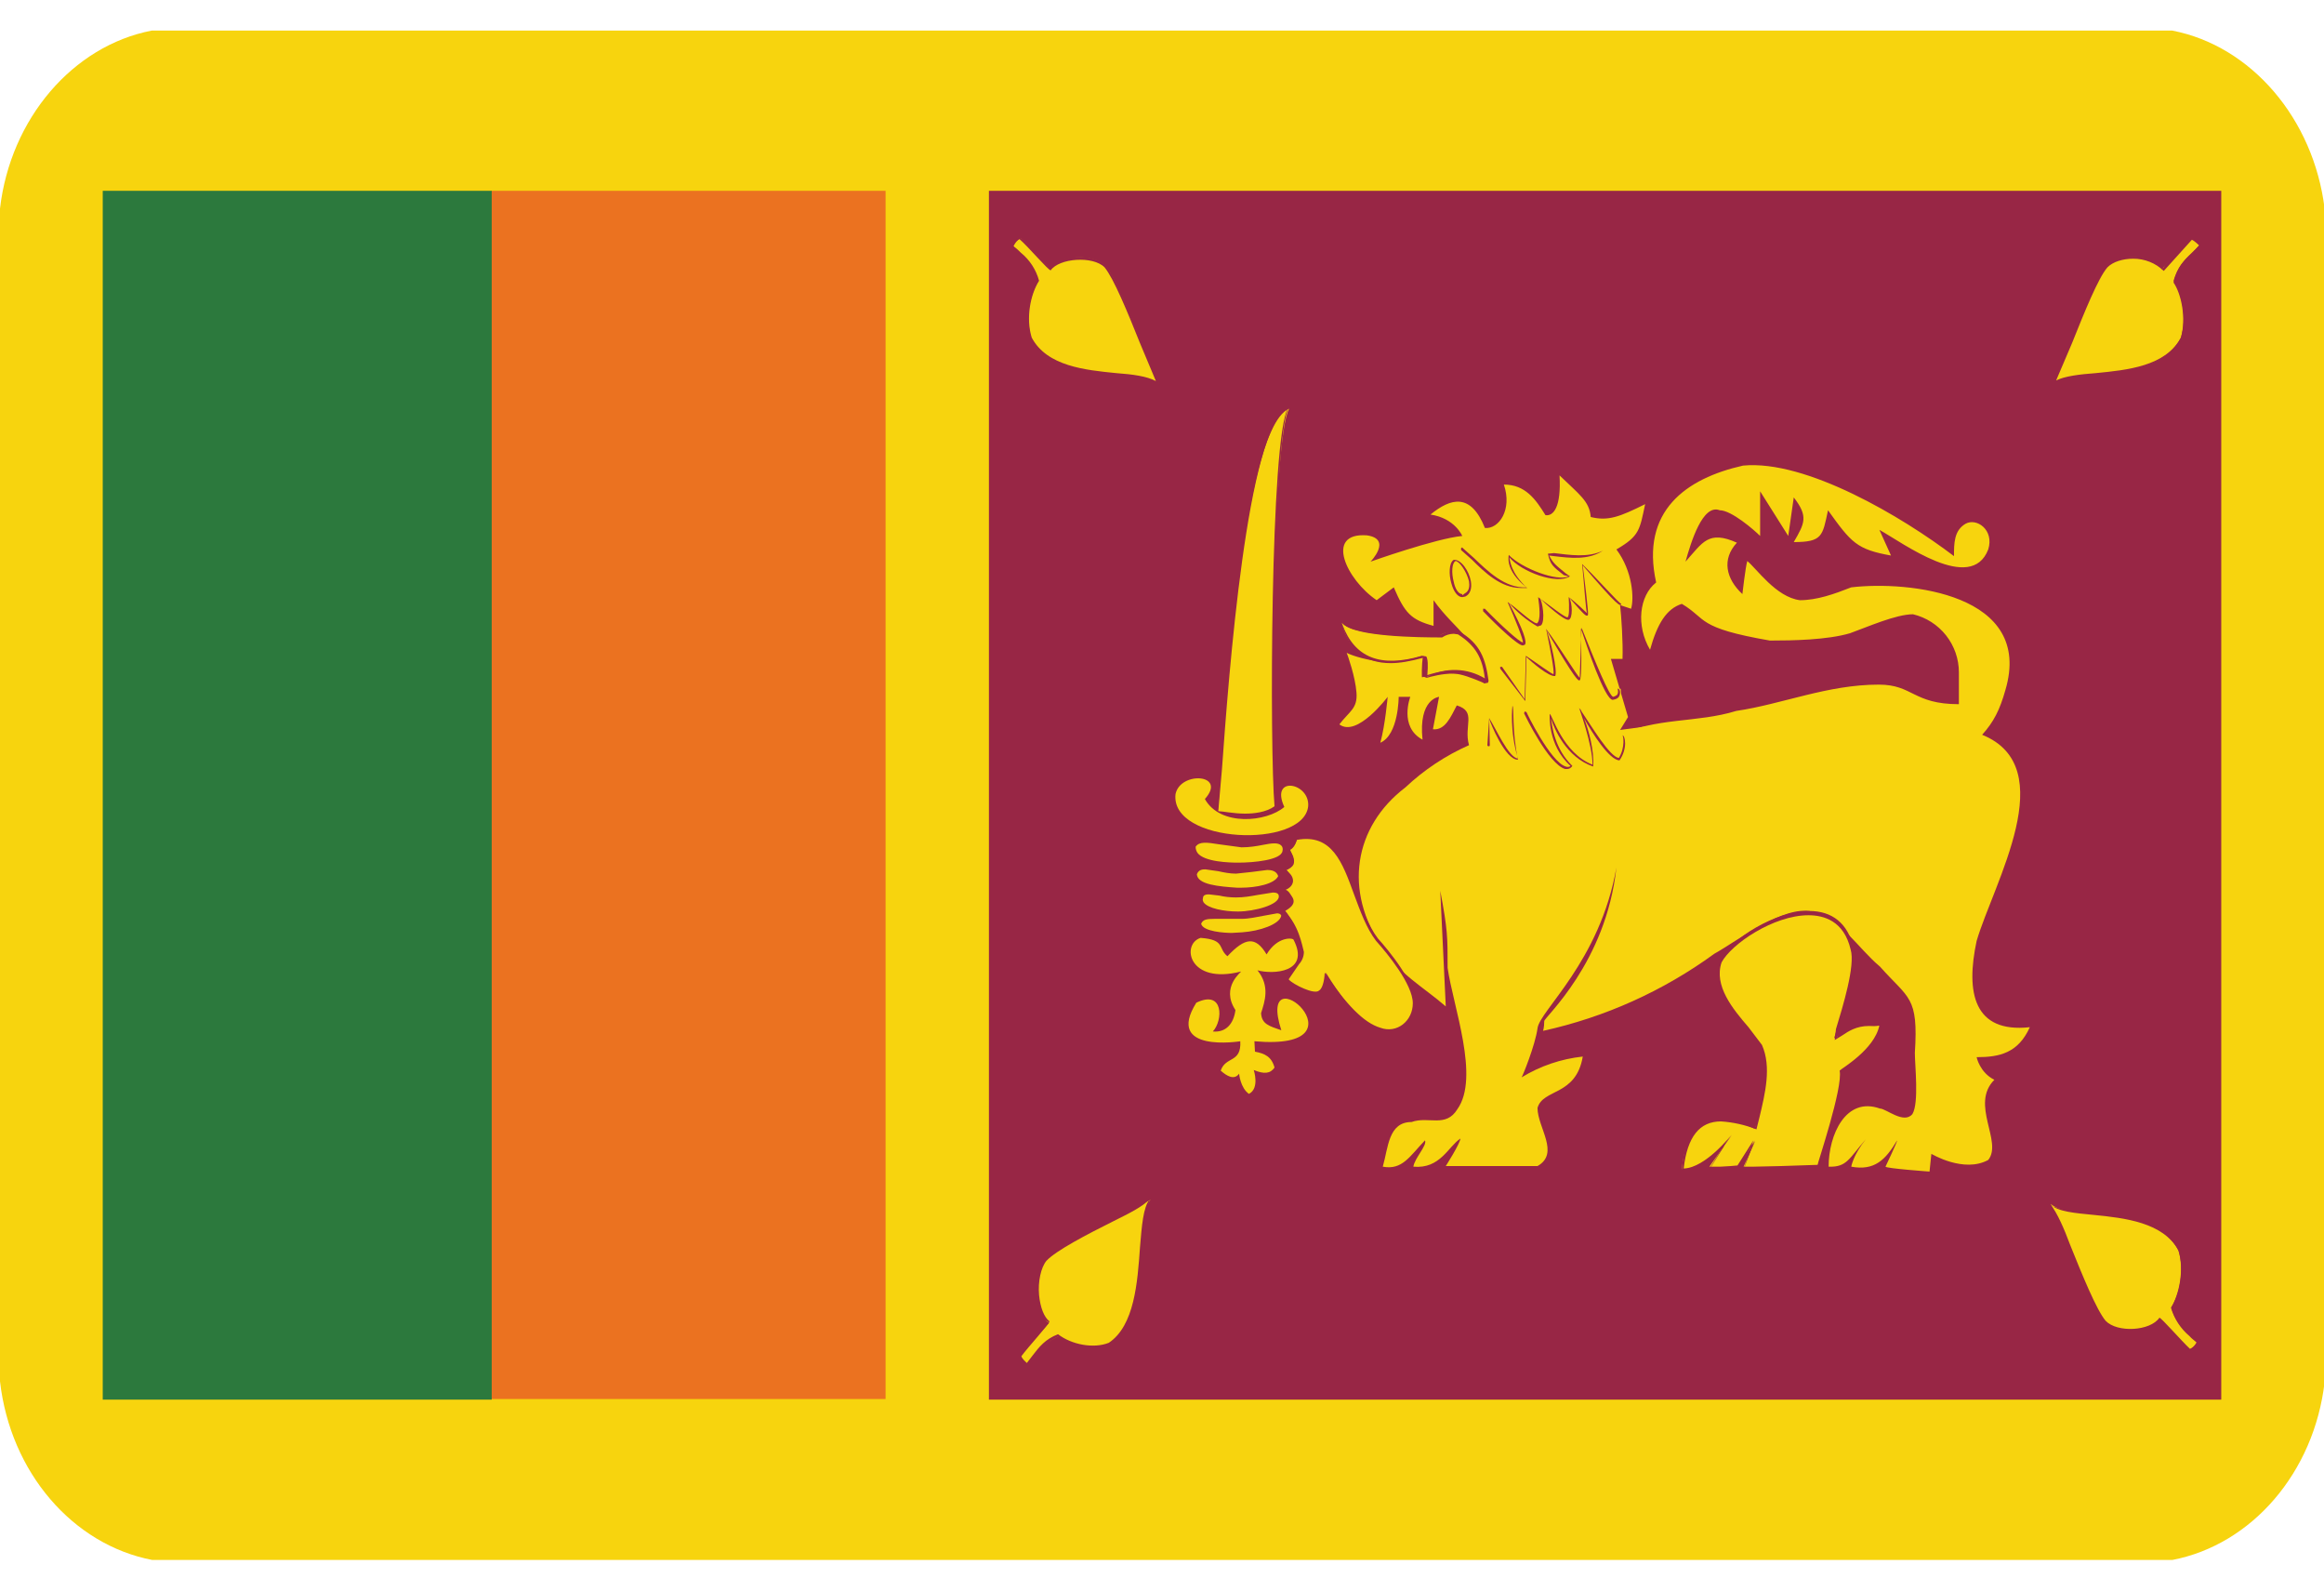 <svg width="38" height="26" viewBox="0 0 38 26" fill="none" xmlns="http://www.w3.org/2000/svg">
<g clip-path="url(#clip0_26003_90432)">
<g clip-path="url(#clip1_26003_90432)">
<path fill-rule="evenodd" clip-rule="evenodd" d="M2.49 25.5H35.52C36.82 25.25 37.84 24.07 38.01 22.59V3.41C37.83 1.94 36.81 0.75 35.52 0.5H2.48C1.19 0.75 0.17 1.94 0 3.41V22.58C0.17 24.07 1.19 25.25 2.49 25.5Z" fill="#F7D40E"/>
<path fill-rule="evenodd" clip-rule="evenodd" d="M8.03 3.119H14.48V22.869H8.03V3.119Z" fill="#EB7220"/>
<path fill-rule="evenodd" clip-rule="evenodd" d="M1.68 3.119H8.04V22.879H1.68V3.119Z" fill="#2C793D"/>
<path fill-rule="evenodd" clip-rule="evenodd" d="M16.17 3.119H36.32V22.879H16.17V3.119Z" fill="#982645"/>
<path fill-rule="evenodd" clip-rule="evenodd" d="M23.85 12.29L24.18 12.3C24.18 12.3 23.81 12.66 23.89 13.14C24.28 12.49 24.43 12.61 24.43 12.61C24.31 12.76 24.08 12.96 24.26 13.4C24.41 12.95 24.73 12.6 24.73 12.6C24.73 12.6 24.64 13.1 24.83 13.56C24.97 13.1 25.2 12.71 25.2 12.71C25.2 12.71 25.17 13.2 25.36 13.39C25.52 13.24 25.62 12.84 25.62 12.84C25.62 12.84 25.91 13.42 26.09 13.5C26.23 13.11 26.23 12.8 26.23 12.8C26.23 12.8 26.83 13.28 27.31 13C26.88 12.82 26.74 12.42 26.74 12.42C26.74 12.42 27.51 12.8 27.85 12.63C27.53 12.35 26.77 11.94 26.77 11.94C26.77 11.94 27.33 12.17 27.49 12.12C27.41 11.99 27.17 11.84 27.17 11.84L23.85 12.29Z" fill="#F7D40E"/>
<path fill-rule="evenodd" clip-rule="evenodd" d="M24.85 13.569C24.65 13.169 24.69 12.729 24.71 12.619C24.67 12.709 24.41 13.019 24.28 13.409C24.08 12.989 24.26 12.779 24.38 12.639L24.41 12.609C24.38 12.629 24.23 12.629 23.91 13.159C23.79 12.659 24.17 12.289 24.17 12.289L23.85 12.329C23.84 12.329 23.83 12.319 23.83 12.299L23.85 12.279L24.18 12.289C24.19 12.329 23.83 12.679 23.91 13.139C24.13 12.709 24.28 12.599 24.37 12.589C24.42 12.579 24.44 12.589 24.44 12.599L24.41 12.669C24.29 12.819 24.12 13.009 24.28 13.389C24.4 12.939 24.71 12.589 24.71 12.589C24.74 12.609 24.66 13.109 24.85 13.549C24.95 13.099 25.18 12.699 25.18 12.699C25.22 12.709 25.18 13.199 25.37 13.379C25.49 13.229 25.59 12.849 25.59 12.839C25.63 12.839 25.92 13.399 26.09 13.489C26.2 13.119 26.21 12.819 26.21 12.809C26.23 12.799 26.6 13.069 26.97 13.069C27.082 13.073 27.193 13.045 27.29 12.989C26.86 12.859 26.72 12.459 26.71 12.439C26.74 12.419 27.25 12.659 27.61 12.659C27.69 12.659 27.77 12.649 27.82 12.619C27.47 12.386 27.11 12.169 26.74 11.969C26.75 11.939 27.2 12.109 27.4 12.109H27.46C27.36 12.016 27.249 11.936 27.13 11.869C27.16 11.839 27.4 11.989 27.48 12.109C27.36 12.169 27.08 12.099 26.9 12.029C27.15 12.149 27.6 12.419 27.83 12.619C27.51 12.819 26.83 12.509 26.72 12.459C26.77 12.509 26.93 12.839 27.29 12.979C26.83 13.299 26.28 12.889 26.21 12.829C26.23 12.869 26.22 13.159 26.09 13.509C25.89 13.439 25.63 12.939 25.59 12.859C25.6 12.919 25.5 13.259 25.36 13.399C25.17 13.239 25.16 12.849 25.16 12.729C25.14 12.849 24.96 13.189 24.85 13.569Z" fill="#982645"/>
<path fill-rule="evenodd" clip-rule="evenodd" d="M28.5 7.611C29.53 7.511 31.11 8.451 31.95 9.091C31.95 8.881 31.95 8.671 32.14 8.561C32.32 8.461 32.61 8.661 32.51 8.981C32.23 9.711 31.11 8.871 30.73 8.661L30.92 9.081C30.36 8.981 30.27 8.871 29.89 8.341C29.8 8.761 29.8 8.861 29.33 8.861C29.51 8.551 29.57 8.441 29.33 8.131L29.24 8.761L28.78 8.031V8.761C28.68 8.661 28.31 8.341 28.12 8.341C27.84 8.231 27.65 8.861 27.56 9.181C27.84 8.871 27.93 8.661 28.4 8.871C28.15 9.141 28.22 9.461 28.49 9.711C28.49 9.711 28.54 9.271 28.57 9.171C28.72 9.291 29.04 9.761 29.43 9.811C29.71 9.811 29.99 9.711 30.27 9.601C31.2 9.491 33.26 9.701 32.79 11.281C32.7 11.601 32.6 11.801 32.41 12.011C33.72 12.541 32.6 14.431 32.32 15.381C32.14 16.221 32.27 16.891 33.19 16.791C33 17.211 32.7 17.281 32.32 17.281C32.32 17.281 32.37 17.531 32.61 17.651C32.21 18.051 32.75 18.661 32.51 18.961C32.11 19.181 31.58 18.861 31.58 18.861L31.55 19.151C31.55 19.151 30.85 19.101 30.83 19.071C30.83 19.071 31.03 18.651 31.02 18.641C30.83 18.961 30.65 19.141 30.27 19.071C30.27 19.071 30.3 18.881 30.51 18.621C30.23 18.941 30.2 19.081 29.9 19.071C29.9 18.551 30.18 17.921 30.74 18.121C30.84 18.121 31.13 18.381 31.27 18.211C31.38 18.031 31.31 17.411 31.31 17.211C31.37 16.281 31.21 16.331 30.74 15.801C30.37 15.491 30.09 15.001 29.63 14.901C29.16 14.791 28.41 15.381 28.03 15.591C27.194 16.2 26.241 16.629 25.23 16.851C25.23 16.851 25.25 16.801 25.25 16.691C25.25 16.631 26.26 15.741 26.43 14.181C26.16 15.721 25.17 16.521 25.14 16.811C25.1 17.091 24.9 17.581 24.88 17.611C25.184 17.425 25.526 17.309 25.88 17.271C25.77 17.921 25.23 17.791 25.14 18.111C25.14 18.431 25.51 18.851 25.14 19.061H23.64C23.64 19.061 23.87 18.701 23.88 18.611C23.68 18.741 23.55 19.111 23.11 19.071C23.13 18.931 23.34 18.721 23.3 18.641C23.05 18.901 22.93 19.131 22.61 19.071C22.7 18.761 22.7 18.341 23.08 18.341C23.36 18.241 23.64 18.441 23.83 18.131C24.2 17.611 23.76 16.451 23.67 15.821C23.67 15.301 23.67 15.201 23.55 14.561L23.64 16.451C23.27 16.131 22.89 15.931 22.61 15.501C21.96 14.561 22.14 13.511 22.98 12.871C23.285 12.584 23.637 12.35 24.02 12.181C23.93 11.861 24.15 11.631 23.82 11.531C23.72 11.721 23.63 11.941 23.43 11.921L23.53 11.391C23.53 11.391 23.19 11.421 23.26 12.091C22.87 11.881 23.06 11.391 23.06 11.391H22.87C22.87 11.391 22.87 12.011 22.57 12.141C22.65 11.851 22.69 11.391 22.69 11.391C22.69 11.391 22.19 12.061 21.9 11.841C22.07 11.621 22.2 11.581 22.18 11.321C22.16 11.061 22.04 10.721 22.02 10.671C22.12 10.731 22.83 10.961 23.27 10.711C23.24 10.881 23.25 11.071 23.25 11.071C23.72 10.971 23.81 10.971 24.28 11.171C24.19 10.441 23.81 10.331 23.44 9.811V10.231C23.07 10.131 22.97 10.021 22.79 9.601L22.51 9.811C22.02 9.481 21.65 8.701 22.35 8.751C22.77 8.811 22.41 9.181 22.41 9.181C22.41 9.181 23.48 8.801 23.91 8.761C23.91 8.761 23.79 8.471 23.39 8.411C23.72 8.141 24.05 8.051 24.28 8.631C24.51 8.651 24.73 8.331 24.59 7.921C24.94 7.921 25.11 8.161 25.27 8.421C25.4 8.441 25.53 8.291 25.5 7.771C25.82 8.081 25.99 8.191 26.01 8.451C26.29 8.521 26.48 8.451 26.9 8.241C26.81 8.661 26.81 8.761 26.43 8.981C26.7 9.341 26.72 9.791 26.67 9.951L26.49 9.891C26.51 10.051 26.54 10.501 26.53 10.771H26.34L26.62 11.721L26.43 12.031C27.09 11.721 27.74 11.821 28.39 11.621C29.14 11.511 29.88 11.191 30.72 11.191C31.28 11.191 31.28 11.511 32.03 11.511V10.991C32.03 10.771 31.956 10.559 31.82 10.386C31.684 10.214 31.494 10.092 31.28 10.041C31 10.041 30.53 10.251 30.25 10.351C29.88 10.461 29.31 10.471 28.94 10.471C27.73 10.261 27.92 10.121 27.5 9.871C27.25 9.951 27.1 10.191 26.98 10.621C26.75 10.231 26.8 9.741 27.08 9.521C26.82 8.351 27.57 7.821 28.5 7.611Z" fill="#F7D40E"/>
<path fill-rule="evenodd" clip-rule="evenodd" d="M28.79 17.081C28.6 16.761 27.95 16.241 28.13 15.711C28.41 15.191 30 14.341 30.28 15.501C30.37 15.811 30.08 16.651 29.99 16.971C30.13 16.921 30.29 16.681 30.75 16.771C30.66 17.181 30.1 17.501 30.1 17.501C30.16 17.781 29.72 19.071 29.72 19.071H28.51L28.7 18.651L28.42 19.071H27.95L28.32 18.551C28.32 18.551 27.88 19.131 27.5 19.111C27.59 18.271 28.04 18.131 28.69 18.451C28.79 18.021 28.97 17.501 28.79 17.081Z" fill="#F7D40E"/>
<path fill-rule="evenodd" clip-rule="evenodd" d="M28.2 18.701L27.96 19.091L28.41 19.051L28.67 18.641L28.52 19.081L29.72 19.041C29.71 19.041 30.14 17.771 30.08 17.501C30.1 17.471 30.65 17.161 30.73 16.761C30.68 16.781 30.61 16.771 30.56 16.771C30.35 16.771 30.22 16.861 30.13 16.921L30 17.001L30.02 16.821C30.13 16.461 30.34 15.781 30.26 15.521C30.15 15.051 29.82 14.961 29.57 14.961C29 14.961 28.31 15.431 28.15 15.731C28.02 16.111 28.33 16.491 28.59 16.791L28.81 17.081C28.97 17.441 28.86 17.881 28.77 18.261L28.72 18.461C28.535 18.388 28.339 18.344 28.14 18.331C27.79 18.331 27.59 18.581 27.53 19.101C27.89 19.091 28.31 18.551 28.31 18.551L28.2 18.701ZM27.52 19.131L27.5 19.121C27.56 18.291 27.98 18.071 28.7 18.421C28.692 18.353 28.699 18.285 28.72 18.221C28.81 17.851 28.92 17.431 28.77 17.081L28.56 16.801C28.3 16.481 27.98 16.101 28.12 15.691C28.31 15.341 29.03 14.891 29.58 14.891C29.96 14.891 30.21 15.091 30.31 15.491C30.39 15.771 30.19 16.431 30.07 16.821L30.03 16.971C30.04 16.931 30.08 16.911 30.12 16.881C30.24 16.801 30.43 16.681 30.77 16.751C30.7 17.191 30.15 17.511 30.13 17.521C30.2 17.781 29.77 19.021 29.75 19.081L28.52 19.091L28.69 18.641L28.44 19.091L27.96 19.101L28.2 18.721C28.04 18.891 27.77 19.131 27.52 19.131Z" fill="#982645"/>
<path fill-rule="evenodd" clip-rule="evenodd" d="M23.78 9.161C23.66 9.251 23.76 9.821 23.95 9.731C24.19 9.601 23.88 9.091 23.78 9.161Z" fill="#F7D40E"/>
<path fill-rule="evenodd" clip-rule="evenodd" d="M23.8 9.171C23.74 9.201 23.73 9.361 23.77 9.511C23.79 9.611 23.84 9.711 23.91 9.711V9.731L23.95 9.701C24.03 9.661 24.03 9.571 24.02 9.501C23.98 9.341 23.86 9.171 23.8 9.171ZM23.91 9.761C23.84 9.761 23.77 9.681 23.73 9.531C23.69 9.391 23.69 9.201 23.77 9.151C23.89 9.141 24.02 9.331 24.05 9.501C24.07 9.621 24.04 9.711 23.96 9.751L23.91 9.761Z" fill="#982645"/>
<path fill-rule="evenodd" clip-rule="evenodd" d="M23.9 8.98C24.13 9.16 24.5 9.65 24.95 9.62C24.61 9.31 24.68 9.07 24.68 9.07C24.86 9.31 25.45 9.53 25.65 9.44C25.42 9.25 25.38 9.23 25.33 9.05C25.6 9.09 25.94 9.15 26.21 9.02L23.9 8.98Z" fill="#F7D40E"/>
<path fill-rule="evenodd" clip-rule="evenodd" d="M24.86 9.611C24.54 9.611 24.27 9.351 24.07 9.151L23.89 8.991V8.961C23.9 8.951 23.91 8.941 23.92 8.961L24.1 9.121C24.32 9.331 24.61 9.621 24.96 9.601C24.6 9.321 24.67 9.081 24.67 9.071C24.88 9.291 25.46 9.511 25.65 9.421L25.57 9.401C25.39 9.261 25.35 9.231 25.31 9.051L25.41 9.041C25.67 9.071 25.96 9.121 26.21 9.001C25.97 9.161 25.67 9.121 25.41 9.091L25.33 9.081C25.4 9.211 25.43 9.231 25.6 9.371L25.67 9.421C25.46 9.561 24.88 9.351 24.68 9.111C24.69 9.161 24.7 9.361 24.97 9.611H24.86Z" fill="#982645"/>
<path fill-rule="evenodd" clip-rule="evenodd" d="M24.34 12.179L24.37 11.739C24.37 11.739 24.63 12.409 24.81 12.419C24.69 11.929 24.74 11.539 24.74 11.539L24.34 12.179Z" fill="#F7D40E"/>
<path fill-rule="evenodd" clip-rule="evenodd" d="M24.82 12.419C24.61 12.419 24.37 11.819 24.35 11.749L24.36 12.179C24.36 12.199 24.35 12.199 24.34 12.199C24.335 12.199 24.33 12.197 24.326 12.193C24.322 12.19 24.32 12.184 24.32 12.179L24.35 11.739C24.46 11.909 24.67 12.389 24.82 12.399C24.68 11.939 24.73 11.539 24.73 11.539C24.76 11.549 24.72 11.939 24.82 12.419C24.83 12.419 24.83 12.419 24.82 12.419Z" fill="#982645"/>
<path fill-rule="evenodd" clip-rule="evenodd" d="M24.94 11.64C24.94 11.64 25.45 12.7 25.7 12.53C25.32 12.15 25.37 11.671 25.37 11.671C25.37 11.671 25.54 12.32 26.04 12.521C26.07 12.15 25.84 11.56 25.84 11.56C25.84 11.56 26.26 12.39 26.47 12.411C26.6 12.22 26.56 12.011 26.56 12.011L24.94 11.64Z" fill="#F7D40E"/>
<path fill-rule="evenodd" clip-rule="evenodd" d="M25.63 12.57H25.59C25.32 12.49 24.94 11.7 24.92 11.66L24.93 11.63L24.96 11.64C24.96 11.65 25.35 12.45 25.6 12.53C25.63 12.54 25.66 12.54 25.68 12.52C25.3 12.18 25.34 11.68 25.34 11.67C25.38 11.68 25.55 12.31 26.04 12.5C26.04 12.17 25.82 11.58 25.82 11.57V11.58C25.83 11.58 25.85 11.6 25.86 11.63C26.03 11.88 26.32 12.37 26.47 12.39C26.58 12.21 26.54 12.02 26.53 12.02C26.57 12.02 26.62 12.23 26.48 12.43C26.31 12.42 26.04 11.99 25.9 11.74C25.98 11.94 26.07 12.28 26.05 12.53C25.61 12.38 25.41 11.91 25.36 11.74C25.38 11.88 25.42 12.24 25.71 12.52C25.69 12.55 25.66 12.57 25.63 12.57Z" fill="#982645"/>
<path fill-rule="evenodd" clip-rule="evenodd" d="M24.54 10.91L24.92 11.45L24.98 10.73C24.98 10.73 25.35 11.05 25.42 11.04C25.49 11.03 25.32 10.27 25.32 10.27C25.32 10.27 25.82 11.12 25.85 11.1C25.88 11.08 25.9 10.26 25.9 10.26C25.9 10.26 26.28 11.42 26.4 11.42C26.53 11.4 26.5 11.26 26.5 11.26L24.54 10.91Z" fill="#F7D40E"/>
<path fill-rule="evenodd" clip-rule="evenodd" d="M24.94 11.46L24.53 10.93V10.9H24.56L24.93 11.43L24.95 10.72C25.16 10.86 25.36 11.01 25.4 11.02C25.42 10.98 25.35 10.61 25.28 10.28C25.49 10.56 25.79 11.05 25.83 11.08L25.86 10.26C26.08 10.81 26.32 11.4 26.38 11.39C26.402 11.384 26.423 11.374 26.44 11.36C26.47 11.32 26.45 11.26 26.45 11.26C26.48 11.24 26.51 11.33 26.47 11.39C26.45 11.42 26.42 11.43 26.37 11.44C26.24 11.44 25.94 10.55 25.85 10.27C25.87 11.09 25.84 11.11 25.83 11.12C25.81 11.13 25.78 11.15 25.28 10.29C25.35 10.43 25.47 10.97 25.43 11.05C25.33 11.07 25.04 10.82 24.96 10.74L24.94 11.46Z" fill="#982645"/>
<path fill-rule="evenodd" clip-rule="evenodd" d="M24.26 9.981C24.26 9.981 24.84 10.571 24.9 10.531C24.96 10.491 24.66 9.841 24.66 9.841C24.66 9.841 24.99 10.191 25.12 10.221C25.25 10.251 25.16 9.761 25.16 9.761C25.16 9.761 25.55 10.141 25.62 10.111C25.69 10.101 25.66 9.761 25.66 9.761C25.66 9.761 25.91 10.051 25.93 10.051C25.95 10.051 25.88 9.221 25.88 9.221C25.88 9.221 26.45 9.901 26.49 9.891L24.26 9.981Z" fill="#F7D40E"/>
<path fill-rule="evenodd" clip-rule="evenodd" d="M24.9 10.551C24.82 10.551 24.5 10.251 24.25 9.991V9.951H24.28C24.54 10.221 24.85 10.501 24.9 10.501C24.91 10.461 24.78 10.131 24.65 9.841C24.77 9.911 25.03 10.171 25.13 10.191C25.2 10.141 25.17 9.901 25.15 9.761C25.36 9.911 25.58 10.091 25.63 10.091C25.66 10.081 25.66 9.931 25.65 9.761C25.8 9.871 25.93 10.011 25.95 10.021C25.93 9.991 25.9 9.511 25.87 9.221C26.11 9.451 26.46 9.851 26.51 9.871C26.5 9.921 26.46 9.921 25.88 9.241C25.98 10.041 25.97 10.051 25.96 10.061C25.93 10.071 25.92 10.071 25.66 9.771C25.71 9.861 25.72 10.111 25.65 10.131C25.58 10.151 25.28 9.881 25.18 9.781C25.22 9.831 25.27 10.141 25.2 10.221L25.14 10.241C24.962 10.139 24.803 10.007 24.67 9.851C24.9 10.271 24.98 10.511 24.93 10.541L24.9 10.551Z" fill="#982645"/>
<path fill-rule="evenodd" clip-rule="evenodd" d="M21.94 10.18C21.97 10.23 22.06 11.08 23.23 10.73C23.34 10.66 23.29 10.96 23.29 11.05C23.34 11.04 23.9 10.81 24.28 11.13C24.23 10.78 24.15 10.54 23.82 10.34C23.65 10.3 23.54 10.39 23.54 10.39C23.54 10.41 22.13 10.43 21.94 10.18Z" fill="#F7D40E"/>
<path fill-rule="evenodd" clip-rule="evenodd" d="M24.28 11.17H24.27C24.128 11.058 23.951 11.002 23.77 11.01C23.58 11.01 23.4 11.06 23.33 11.08L23.3 11.07L23.28 11.06V11.01C23.295 10.924 23.295 10.836 23.28 10.75C23.06 10.81 22.89 10.84 22.74 10.84C22.32 10.84 22.05 10.63 21.95 10.22V10.21C22.15 10.75 22.57 10.92 23.25 10.72L23.32 10.73C23.35 10.77 23.35 10.89 23.34 11.01V11.06C23.486 10.984 23.649 10.947 23.814 10.952C23.979 10.957 24.139 11.005 24.28 11.09C24.24 10.77 24.14 10.56 23.84 10.37L23.77 10.36C23.702 10.361 23.636 10.382 23.58 10.42C23.21 10.42 22.13 10.41 21.96 10.19L21.97 10.17L21.99 10.16C22.12 10.32 22.9 10.38 23.54 10.38C23.56 10.38 23.65 10.31 23.78 10.31L23.86 10.32C24.2 10.52 24.29 10.76 24.34 11.13L24.33 11.16L24.28 11.17Z" fill="#982645"/>
<path fill-rule="evenodd" clip-rule="evenodd" d="M21.31 15.59C21.29 15.69 21.23 15.72 21.06 16C21.14 16.12 21.49 16.31 21.59 16.21C21.67 16.16 21.68 15.9 21.68 15.9C21.87 16.21 22.2 16.71 22.57 16.82C22.85 16.92 23.13 16.71 23.13 16.4C23.13 16.08 22.71 15.58 22.52 15.37C22.05 14.74 22.09 13.54 21.21 13.71C21.21 13.72 21.17 13.86 21.09 13.88C21.16 14.03 21.2 14.16 21.03 14.21C21.16 14.36 21.18 14.46 21.01 14.53C21.11 14.68 21.24 14.74 21 14.87C21.24 15.15 21.29 15.55 21.31 15.59Z" fill="#F7D40E"/>
<path fill-rule="evenodd" clip-rule="evenodd" d="M21.66 15.9C22.011 16.42 22.3 16.72 22.57 16.8C22.84 16.9 23.101 16.69 23.101 16.4C23.101 16.09 22.68 15.58 22.5 15.38C22.34 15.17 22.241 14.89 22.14 14.62C21.951 14.1 21.78 13.62 21.201 13.73C21.18 13.82 21.131 13.88 21.081 13.9C21.131 13.95 21.18 14.05 21.151 14.13C21.131 14.17 21.09 14.2 21.02 14.23C21.12 14.28 21.151 14.36 21.14 14.42C21.131 14.47 21.09 14.52 21.011 14.55C21.041 14.54 21.061 14.57 21.081 14.59C21.12 14.65 21.16 14.69 21.151 14.75C21.14 14.8 21.101 14.84 21 14.9C21.23 15.1 21.291 15.45 21.32 15.56C21.32 15.634 21.291 15.706 21.241 15.76L21.07 16.01C21.14 16.09 21.5 16.27 21.57 16.19C21.64 16.15 21.66 15.96 21.66 15.9ZM22.71 16.86C22.66 16.86 22.61 16.86 22.561 16.83C22.28 16.75 21.991 16.46 21.671 15.93C21.691 15.99 21.671 16.18 21.59 16.23C21.57 16.26 21.541 16.26 21.5 16.26C21.351 16.26 21.101 16.12 21.041 16.01L21.21 15.73C21.261 15.66 21.28 15.63 21.291 15.58C21.261 15.46 21.201 15.12 20.98 14.88C21.061 14.8 21.101 14.77 21.11 14.73C21.12 14.7 21.09 14.66 21.05 14.61L20.991 14.53C21.061 14.47 21.101 14.44 21.11 14.4C21.12 14.35 21.09 14.29 21.011 14.21C21.07 14.16 21.101 14.13 21.11 14.1C21.131 14.05 21.11 13.97 21.061 13.87C21.12 13.82 21.151 13.77 21.18 13.69C21.261 13.66 21.311 13.66 21.36 13.66C21.84 13.66 22 14.11 22.18 14.6C22.28 14.86 22.37 15.13 22.53 15.34C22.71 15.54 23.14 16.06 23.14 16.39C23.151 16.66 22.96 16.86 22.71 16.86Z" fill="#982645"/>
<path fill-rule="evenodd" clip-rule="evenodd" d="M21.08 6.68C20.8 7.14 20.77 12.18 20.86 13.2C20.58 13.41 20.05 13.33 19.91 13.26C19.97 12.89 20.22 7.04 21.08 6.68Z" fill="#F7D40E"/>
<path fill-rule="evenodd" clip-rule="evenodd" d="M21.06 6.67C20.39 6.99 20.09 11.05 19.98 12.58L19.92 13.26C19.99 13.26 20.17 13.3 20.36 13.3C20.5 13.3 20.7 13.28 20.84 13.18C20.76 12.28 20.77 7.14 21.06 6.67ZM20.36 13.35C20.17 13.35 19.98 13.31 19.9 13.28L19.94 12.58C20.06 10.89 20.35 6.96 21.07 6.66C20.82 7.14 20.78 12.13 20.87 13.2C20.72 13.33 20.51 13.35 20.36 13.35Z" fill="#982645"/>
<path fill-rule="evenodd" clip-rule="evenodd" d="M20.28 17.021C20.28 17.021 19.041 17.221 19.561 16.391C20.011 16.171 20 16.681 19.831 16.861C20.041 16.881 20.171 16.741 20.201 16.511C19.951 16.131 20.311 15.881 20.291 15.881C19.43 16.101 19.311 15.431 19.631 15.331C20.041 15.361 19.91 15.501 20.07 15.631C20.36 15.321 20.53 15.301 20.71 15.601C20.89 15.301 21.14 15.331 21.151 15.361C21.43 15.901 20.811 15.931 20.561 15.861C20.77 16.121 20.68 16.371 20.62 16.561C20.631 16.741 20.75 16.771 20.951 16.841C20.52 15.511 22.451 17.191 20.511 17.021L20.52 17.191C20.68 17.221 20.791 17.271 20.84 17.451C20.77 17.551 20.671 17.561 20.5 17.491C20.5 17.491 20.601 17.791 20.421 17.881C20.28 17.781 20.261 17.551 20.261 17.551C20.18 17.661 20.061 17.591 19.96 17.501C20.041 17.261 20.3 17.381 20.28 17.021ZM19.221 12.981C19.3 12.601 20.07 12.651 19.701 13.061C19.951 13.511 20.71 13.441 21 13.191C20.761 12.671 21.421 12.791 21.39 13.181C21.311 13.881 19.131 13.791 19.221 12.981ZM33.531 19.681C33.761 20.171 34.181 21.331 34.401 21.611C34.62 21.821 35.151 21.801 35.31 21.551C35.31 21.551 35.651 21.951 35.791 22.071C35.845 22.045 35.89 22.003 35.92 21.951C35.781 21.781 35.59 21.681 35.501 21.371C35.641 21.161 35.721 20.751 35.62 20.441C35.23 19.671 33.87 19.971 33.531 19.681Z" fill="#F7D40E"/>
<path fill-rule="evenodd" clip-rule="evenodd" d="M35.309 21.54C35.34 21.54 35.669 21.919 35.809 22.049C35.88 22.02 35.919 21.939 35.919 21.939C35.875 21.912 35.834 21.878 35.8 21.84C35.656 21.719 35.552 21.559 35.499 21.38C35.63 21.16 35.719 20.759 35.62 20.439C35.37 19.98 34.739 19.91 34.239 19.86C33.929 19.829 33.65 19.809 33.529 19.689C33.639 19.829 33.749 20.079 33.849 20.349C34.05 20.849 34.279 21.41 34.429 21.59C34.62 21.79 35.16 21.759 35.309 21.54ZM35.8 22.11L35.789 22.099C35.65 21.98 35.319 21.599 35.309 21.579C35.209 21.809 34.609 21.849 34.4 21.63C34.249 21.439 34.02 20.88 33.809 20.38C33.7 20.119 33.599 19.86 33.52 19.7C33.669 19.77 33.929 19.799 34.239 19.829C34.76 19.88 35.4 19.95 35.66 20.439C35.76 20.77 35.669 21.189 35.539 21.399C35.609 21.599 35.719 21.709 35.83 21.82L35.959 21.959C35.925 22.026 35.868 22.079 35.8 22.11Z" fill="#982645"/>
<path fill-rule="evenodd" clip-rule="evenodd" d="M18.95 6.281C18.72 5.791 18.3 4.621 18.08 4.351C17.87 4.141 17.33 4.161 17.17 4.401C17.17 4.401 16.83 4.011 16.69 3.891C16.635 3.917 16.59 3.958 16.56 4.011C16.7 4.171 16.89 4.271 16.98 4.591C16.898 4.73 16.846 4.884 16.825 5.043C16.804 5.203 16.816 5.365 16.86 5.521C17.26 6.291 18.62 5.991 18.95 6.281Z" fill="#F7D40E"/>
<path fill-rule="evenodd" clip-rule="evenodd" d="M16.67 3.909C16.61 3.939 16.57 4.029 16.57 4.029C16.61 4.049 16.65 4.089 16.69 4.129C16.836 4.247 16.941 4.408 16.99 4.589C16.85 4.809 16.77 5.199 16.87 5.519C17.12 5.989 17.75 6.049 18.25 6.099C18.52 6.119 18.75 6.149 18.9 6.229L18.64 5.609C18.44 5.109 18.21 4.549 18.06 4.369C17.87 4.179 17.32 4.219 17.18 4.419C17.14 4.419 16.81 4.029 16.67 3.909ZM18.94 6.299C18.82 6.199 18.56 6.169 18.25 6.149C17.74 6.099 17.09 6.029 16.83 5.539C16.73 5.199 16.82 4.789 16.95 4.579C16.88 4.379 16.77 4.269 16.66 4.159L16.53 4.029C16.53 3.989 16.58 3.909 16.67 3.869C16.83 3.989 17.16 4.379 17.17 4.389C17.27 4.159 17.87 4.129 18.08 4.339C18.23 4.519 18.46 5.089 18.67 5.589L18.96 6.279L18.94 6.299Z" fill="#982645"/>
<path fill-rule="evenodd" clip-rule="evenodd" d="M18.81 19.609C18.37 19.869 17.34 20.339 17.1 20.599C16.91 20.849 16.93 21.449 17.15 21.629C17.15 21.629 16.8 22.009 16.69 22.169C16.72 22.259 16.8 22.319 16.8 22.319C16.95 22.159 17.04 21.949 17.32 21.839C17.51 21.989 17.87 22.079 18.15 21.979C18.82 21.519 18.55 19.979 18.81 19.609Z" fill="#F7D40E"/>
<path fill-rule="evenodd" clip-rule="evenodd" d="M18.8 19.6C18.68 19.73 18.45 19.84 18.21 19.96C17.77 20.18 17.27 20.44 17.11 20.61C17.02 20.72 16.97 20.95 16.99 21.17C17.01 21.37 17.07 21.53 17.16 21.6C17.16 21.64 16.81 22.02 16.7 22.17C16.72 22.22 16.77 22.26 16.79 22.28L16.89 22.15C16.99 22.02 17.09 21.89 17.3 21.81C17.52 21.98 17.88 22.05 18.13 21.95C18.55 21.67 18.6 20.96 18.64 20.39C18.67 20.04 18.69 19.74 18.8 19.6ZM16.8 22.34L16.79 22.33C16.79 22.33 16.71 22.27 16.67 22.17C16.78 21.99 17.12 21.62 17.14 21.61C17.04 21.56 16.98 21.39 16.96 21.18C16.932 20.971 16.978 20.759 17.09 20.58C17.26 20.41 17.76 20.15 18.2 19.92L18.81 19.59C18.74 19.76 18.72 20.05 18.69 20.4C18.65 20.98 18.59 21.7 18.15 21.99C18.008 22.039 17.856 22.053 17.707 22.028C17.559 22.004 17.419 21.942 17.3 21.85C17.12 21.93 17.03 22.06 16.93 22.18L16.81 22.33L16.8 22.34Z" fill="#982645"/>
<path fill-rule="evenodd" clip-rule="evenodd" d="M33.57 6.281C33.8 5.791 34.22 4.621 34.44 4.351C34.65 4.141 35.19 4.161 35.35 4.401C35.35 4.401 35.69 4.011 35.83 3.891C35.885 3.917 35.93 3.958 35.96 4.011C35.82 4.171 35.63 4.271 35.54 4.591C35.68 4.801 35.76 5.201 35.66 5.521C35.26 6.291 33.9 5.991 33.57 6.281Z" fill="#F7D40E"/>
<path fill-rule="evenodd" clip-rule="evenodd" d="M34.88 4.229C34.71 4.229 34.55 4.279 34.46 4.369C34.31 4.539 34.08 5.109 33.88 5.609L33.62 6.219C33.76 6.149 34 6.119 34.27 6.099C34.78 6.049 35.41 5.989 35.66 5.519C35.75 5.209 35.67 4.809 35.54 4.619C35.6 4.359 35.72 4.249 35.84 4.139L35.96 4.009C35.95 4.009 35.9 3.949 35.84 3.919L35.38 4.429C35.246 4.299 35.066 4.228 34.88 4.229ZM33.58 6.299L33.55 6.279C33.63 6.109 33.74 5.859 33.84 5.589C34.05 5.089 34.28 4.519 34.43 4.339C34.64 4.129 35.21 4.159 35.37 4.389C35.36 4.359 35.68 3.989 35.82 3.869C35.93 3.899 35.98 3.989 35.98 3.989C35.94 4.069 35.89 4.109 35.85 4.149C35.71 4.262 35.609 4.416 35.56 4.589C35.7 4.779 35.78 5.189 35.68 5.519C35.42 6.009 34.78 6.079 34.26 6.129C33.97 6.169 33.7 6.199 33.58 6.299Z" fill="#982645"/>
<path fill-rule="evenodd" clip-rule="evenodd" d="M19.57 13.84C19.55 13.99 19.89 14.07 20.24 14.07C20.58 14.08 20.94 14.01 20.96 13.9C20.96 13.7 20.66 13.88 20.31 13.87C19.95 13.87 19.66 13.71 19.57 13.84Z" fill="#F7D40E"/>
<path fill-rule="evenodd" clip-rule="evenodd" d="M19.7 13.811C19.64 13.811 19.6 13.831 19.58 13.861L19.6 13.901C19.67 13.991 19.91 14.041 20.23 14.051L20.24 14.071V14.051C20.64 14.051 20.91 13.971 20.92 13.901L20.91 13.851C20.88 13.821 20.78 13.831 20.65 13.861C20.405 13.908 20.153 13.904 19.91 13.851C19.842 13.829 19.771 13.815 19.7 13.811ZM20.25 14.101H20.24C20.11 14.101 19.69 14.091 19.58 13.941C19.56 13.911 19.549 13.876 19.55 13.841C19.61 13.751 19.74 13.771 19.93 13.801L20.3 13.851C20.43 13.851 20.55 13.831 20.65 13.811C20.8 13.781 20.9 13.771 20.95 13.821C20.97 13.841 20.98 13.871 20.97 13.911C20.95 14.061 20.49 14.101 20.25 14.101ZM19.59 14.291C19.6 14.441 19.93 14.471 20.23 14.481C20.53 14.491 20.83 14.431 20.88 14.321C20.83 14.151 20.5 14.291 20.23 14.301C19.96 14.311 19.66 14.151 19.59 14.291Z" fill="#F7D40E"/>
<path fill-rule="evenodd" clip-rule="evenodd" d="M19.72 14.251C19.67 14.251 19.63 14.261 19.62 14.291C19.63 14.381 19.83 14.441 20.24 14.451L20.3 14.461C20.58 14.461 20.83 14.391 20.87 14.301C20.84 14.251 20.69 14.251 20.5 14.281L20.23 14.321C20.13 14.341 20.01 14.301 19.92 14.281L19.72 14.251ZM20.29 14.511H20.23C19.93 14.491 19.58 14.461 19.57 14.291C19.6 14.211 19.67 14.211 19.71 14.211L19.92 14.241C20.01 14.261 20.11 14.281 20.21 14.281C20.381 14.264 20.551 14.245 20.72 14.221C20.78 14.221 20.87 14.231 20.9 14.321C20.84 14.451 20.54 14.511 20.29 14.511ZM19.69 14.691C19.67 14.801 19.96 14.881 20.24 14.891C20.51 14.891 20.9 14.771 20.9 14.651C20.88 14.561 20.5 14.691 20.25 14.691C19.99 14.701 19.69 14.581 19.69 14.691Z" fill="#F7D40E"/>
<path fill-rule="evenodd" clip-rule="evenodd" d="M19.77 14.66C19.73 14.66 19.71 14.67 19.71 14.68C19.77 14.79 20 14.85 20.24 14.85L20.25 14.88V14.85C20.53 14.85 20.88 14.73 20.88 14.64C20.88 14.64 20.74 14.64 20.57 14.67C20.46 14.68 20.35 14.71 20.25 14.71C20.11 14.71 20.02 14.7 19.94 14.68L19.77 14.66ZM20.24 14.9C20.02 14.9 19.75 14.85 19.68 14.75C19.67 14.73 19.66 14.71 19.67 14.68C19.67 14.62 19.74 14.62 19.77 14.62L19.94 14.64C20.02 14.66 20.12 14.67 20.21 14.67C20.34 14.67 20.45 14.65 20.56 14.63L20.81 14.59C20.84 14.59 20.91 14.59 20.91 14.65C20.92 14.79 20.51 14.9 20.24 14.9ZM19.66 15.1C19.68 15.21 20.02 15.24 20.31 15.22C20.61 15.2 20.91 15.1 20.93 14.97C20.92 14.9 20.58 15.03 20.29 15.05C20.02 15.06 19.65 15 19.66 15.1Z" fill="#F7D40E"/>
<path fill-rule="evenodd" clip-rule="evenodd" d="M19.86 15.06C19.75 15.06 19.69 15.07 19.68 15.09C19.69 15.14 19.85 15.2 20.14 15.2L20.32 15.19C20.62 15.16 20.9 15.06 20.92 14.97L20.68 15C20.558 15.03 20.434 15.05 20.31 15.06L20.18 15.07L19.86 15.06ZM20.14 15.25C20.03 15.25 19.67 15.23 19.64 15.1C19.67 15.03 19.73 15.02 19.86 15.02H20.3C20.42 15.02 20.55 14.99 20.66 14.97L20.88 14.93C20.89 14.93 20.94 14.93 20.95 14.97C20.92 15.11 20.6 15.22 20.31 15.24L20.14 15.25Z" fill="#F7D40E"/>
</g>
</g>
<defs>
<clipPath id="clip0_26003_90432">
<rect width="38" height="25" fill="white" transform="translate(0 0.5)"/>
</clipPath>
<clipPath id="clip1_26003_90432">
<rect width="38" height="25" fill="white" transform="translate(0 0.5)"/>
</clipPath>
</defs>
</svg>
